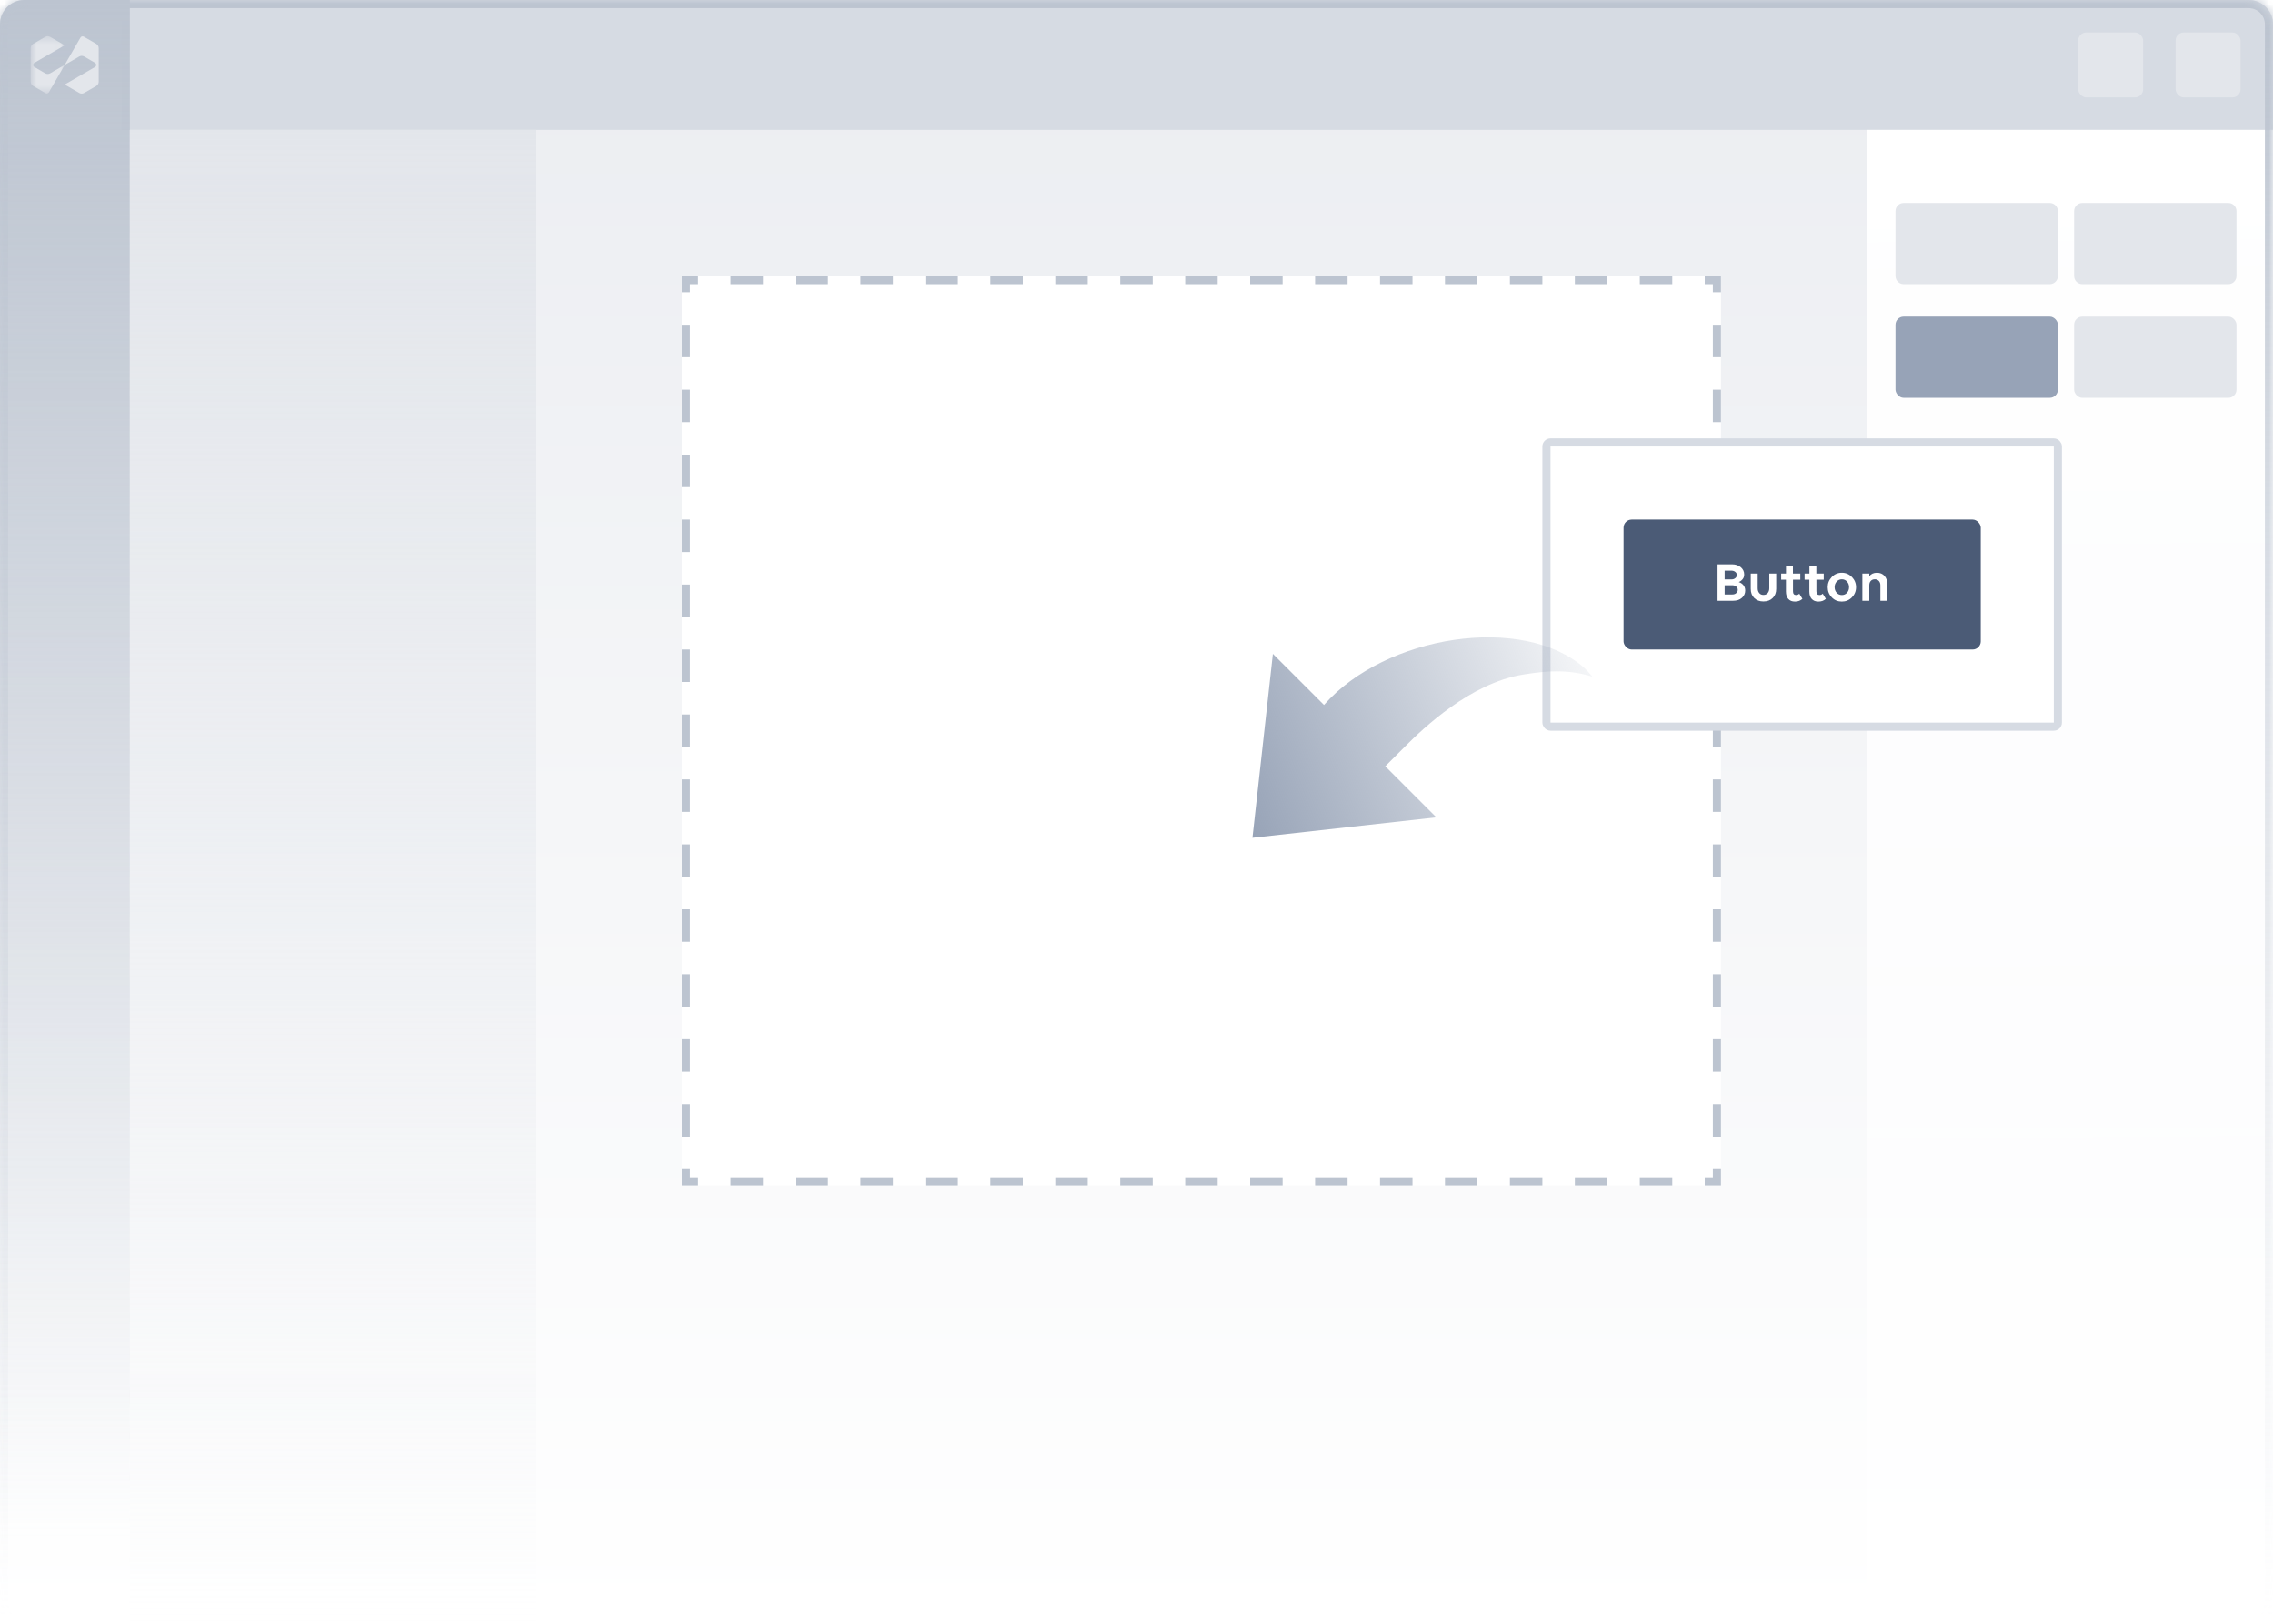 <svg width="280" height="200" viewBox="0 0 280 200" fill="none" xmlns="http://www.w3.org/2000/svg">
<g clip-path="url(#clip0_10787_26899)">
<mask id="path-1-inside-1_10787_26899" fill="white">
<path d="M0 3C0 1.343 1.343 0 3 0H277C278.657 0 280 1.343 280 3V197C280 198.657 278.657 200 277 200H3C1.343 200 0 198.657 0 197V3Z"/>
</mask>
<path d="M0 3C0 1.343 1.343 0 3 0H277C278.657 0 280 1.343 280 3V197C280 198.657 278.657 200 277 200H3C1.343 200 0 198.657 0 197V3Z" fill="url(#paint0_linear_10787_26899)"/>
<path d="M15 0H280V16H15V0Z" fill="#D6DBE3"/>
<path d="M0 200L0 1.78814e-06H16L16 200H0Z" fill="url(#paint1_linear_10787_26899)"/>
<mask id="mask0_10787_26899" style="mask-type:alpha" maskUnits="userSpaceOnUse" x="3" y="4" width="5" height="8">
<path d="M3.779 4.464H7.97V11.519H3.779V4.464Z" fill="white"/>
</mask>
<g mask="url(#mask0_10787_26899)">
<path fill-rule="evenodd" clip-rule="evenodd" d="M7.97 8L6.026 11.368C5.942 11.512 5.757 11.562 5.613 11.478L4.081 10.594C3.894 10.486 3.779 10.287 3.779 10.07V5.93C3.779 5.713 3.894 5.514 4.081 5.406L5.572 4.545C5.759 4.437 5.989 4.437 6.176 4.545L7.97 5.58L4.238 7.738C4.037 7.855 4.037 8.145 4.238 8.262L5.573 9.035C5.76 9.143 5.991 9.143 6.179 9.035L7.97 8Z" fill="#E3E6EB"/>
</g>
<path fill-rule="evenodd" clip-rule="evenodd" d="M7.97 8L9.914 4.632C9.998 4.487 10.183 4.438 10.327 4.521L11.859 5.405C12.046 5.513 12.161 5.713 12.161 5.929V10.07C12.161 10.286 12.046 10.486 11.859 10.594L10.368 11.454C10.181 11.563 9.951 11.562 9.764 11.455L7.97 10.419L11.702 8.261C11.903 8.145 11.903 7.854 11.702 7.738L10.367 6.965C10.18 6.857 9.949 6.857 9.761 6.965L7.97 8Z" fill="#E3E6EB"/>
<path d="M16 16H66V200H16V16Z" fill="url(#paint2_linear_10787_26899)"/>
<path d="M230 16H280V200H230V16Z" fill="url(#paint3_linear_10787_26899)"/>
<path d="M253.5 26C253.5 25.448 253.052 25 252.5 25H234.5C233.948 25 233.5 25.448 233.5 26V34C233.5 34.552 233.948 35 234.5 35H252.5C253.052 35 253.5 34.552 253.5 34V26Z" fill="#E3E6EB"/>
<path d="M275.5 26C275.5 25.448 275.052 25 274.5 25H256.5C255.948 25 255.5 25.448 255.5 26V34C255.5 34.552 255.948 35 256.5 35H274.5C275.052 35 275.5 34.552 275.5 34V26Z" fill="#E3E6EB"/>
<rect x="233.5" y="39" width="20" height="10" rx="1" fill="#97A3B7"/>
<rect x="255.5" y="39" width="20" height="10" rx="1" fill="#E3E6EB"/>
<rect x="256" y="4" width="8" height="8" rx="1" fill="#E3E6EB"/>
<path d="M84 34H212V146H84V34Z" fill="white"/>
<path fill-rule="evenodd" clip-rule="evenodd" d="M84 36V34H86V35H85V36H84ZM94 34H90V35H94V34ZM98 34V35H102V34H98ZM106 34V35H110V34H106ZM114 34V35H118V34H114ZM122 34V35H126V34H122ZM130 34V35H134V34H130ZM138 34V35H142V34H138ZM146 34V35H150V34H146ZM154 34V35H158V34H154ZM162 34V35H166V34H162ZM170 34V35H174V34H170ZM178 34V35H182V34H178ZM186 34V35H190V34H186ZM194 34V35H198V34H194ZM202 34V35H206V34H202ZM210 34V35H211V36H212V34H210ZM212 40H211V44H212V40ZM212 48H211V52H212V48ZM212 56H211V60H212V56ZM212 64H211V68H212V64ZM212 72H211V76H212V72ZM212 80H211V84H212V80ZM212 88H211V92H212V88ZM212 96H211V100H212V96ZM212 104H211V108H212V104ZM212 112H211V116H212V112ZM212 120H211V124H212V120ZM212 128H211V132H212V128ZM212 136H211V140H212V136ZM212 144H211V145H210V146H212V144ZM206 146V145H202V146H206ZM198 146V145H194V146H198ZM190 146V145H186V146H190ZM182 146V145H178V146H182ZM174 146V145H170V146H174ZM166 146V145H162V146H166ZM158 146V145H154V146H158ZM150 146V145H146V146H150ZM142 146V145H138V146H142ZM134 146V145H130V146H134ZM126 146V145H122V146H126ZM118 146V145H114V146H118ZM110 146V145H106V146H110ZM102 146V145H98V146H102ZM94 146V145H90V146H94ZM86 146V145H85V144H84V146H86ZM84 140H85V136H84V140ZM84 132H85V128H84V132ZM84 124H85V120H84V124ZM84 116H85V112H84V116ZM84 108H85V104H84V108ZM84 100H85V96H84V100ZM84 92H85V88H84V92ZM84 84H85V80H84V84ZM84 76H85V72H84V76ZM84 68H85V64H84V68ZM84 60H85V56H84V60ZM84 52H85V48H84V52ZM84 44H85V40H84V44Z" fill="#BCC4D0"/>
<rect x="268" y="4" width="8" height="8" rx="1" fill="#E3E6EB"/>
<rect x="190.5" y="54.5" width="63" height="35" rx="0.5" fill="white"/>
<rect x="200" y="64" width="44" height="16" rx="1" fill="#4B5B76"/>
<path d="M211.578 74H213.482C213.944 74 214.315 73.881 214.581 73.636C214.847 73.398 214.987 73.097 214.987 72.74C214.987 72.474 214.91 72.257 214.763 72.075C214.609 71.893 214.42 71.767 214.189 71.697C214.371 71.627 214.525 71.508 214.658 71.354C214.791 71.2 214.861 70.997 214.861 70.759C214.861 70.395 214.714 70.101 214.434 69.863C214.154 69.632 213.797 69.513 213.377 69.513H211.578V74ZM213.293 70.29C213.482 70.29 213.636 70.346 213.762 70.444C213.888 70.542 213.951 70.675 213.951 70.829C213.951 70.983 213.888 71.116 213.762 71.214C213.636 71.319 213.482 71.368 213.3 71.368H212.453V70.29H213.293ZM213.398 72.089C213.594 72.089 213.755 72.145 213.881 72.25C214.007 72.355 214.07 72.488 214.07 72.649C214.07 72.817 214 72.957 213.874 73.062C213.748 73.174 213.587 73.223 213.391 73.223H212.453V72.089H213.398Z" fill="white"/>
<path d="M216.524 70.647H215.67V72.523C215.67 72.999 215.81 73.377 216.097 73.657C216.384 73.944 216.762 74.084 217.238 74.084C217.707 74.084 218.085 73.944 218.372 73.657C218.659 73.377 218.806 72.999 218.806 72.523V70.647H217.952V72.46C217.952 72.705 217.882 72.901 217.756 73.055C217.623 73.209 217.448 73.279 217.238 73.279C217.021 73.279 216.846 73.209 216.72 73.055C216.587 72.901 216.524 72.705 216.524 72.46V70.647Z" fill="white"/>
<path d="M219.416 71.403H220.004V72.852C220.004 73.258 220.102 73.566 220.298 73.776C220.494 73.993 220.767 74.098 221.117 74.098C221.495 74.098 221.796 73.986 222.034 73.762L221.649 73.125C221.551 73.237 221.418 73.293 221.257 73.293C220.998 73.293 220.872 73.139 220.872 72.824V71.403H221.775V70.647H220.865V69.779H220.011V70.647H219.416V71.403Z" fill="white"/>
<path d="M222.301 71.403H222.889V72.852C222.889 73.258 222.987 73.566 223.183 73.776C223.379 73.993 223.652 74.098 224.002 74.098C224.38 74.098 224.681 73.986 224.919 73.762L224.534 73.125C224.436 73.237 224.303 73.293 224.142 73.293C223.883 73.293 223.757 73.139 223.757 72.824V71.403H224.66V70.647H223.75V69.779H222.896V70.647H222.301V71.403Z" fill="white"/>
<path d="M226.891 74.098C227.374 74.098 227.787 73.93 228.13 73.58C228.466 73.237 228.641 72.817 228.641 72.327C228.641 71.837 228.466 71.424 228.13 71.074C227.787 70.724 227.374 70.549 226.891 70.549C226.401 70.549 225.988 70.724 225.652 71.074C225.316 71.424 225.148 71.837 225.148 72.327C225.148 72.817 225.316 73.237 225.652 73.58C225.988 73.93 226.401 74.098 226.891 74.098ZM226.898 73.293C226.639 73.293 226.422 73.202 226.254 73.013C226.086 72.824 226.002 72.593 226.002 72.32C226.002 72.054 226.086 71.823 226.254 71.634C226.422 71.452 226.639 71.354 226.898 71.354C227.15 71.354 227.36 71.452 227.528 71.634C227.696 71.823 227.78 72.054 227.78 72.32C227.78 72.593 227.696 72.824 227.528 73.013C227.36 73.202 227.15 73.293 226.898 73.293Z" fill="white"/>
<path d="M230.272 72.096C230.272 71.872 230.328 71.69 230.454 71.557C230.573 71.424 230.741 71.354 230.958 71.354C231.161 71.354 231.322 71.424 231.448 71.557C231.574 71.69 231.637 71.872 231.637 72.096V74H232.491V71.97C232.491 71.536 232.372 71.186 232.141 70.934C231.91 70.682 231.602 70.549 231.217 70.549C230.804 70.549 230.489 70.696 230.272 70.976V70.647H229.418V74H230.272V72.096Z" fill="white"/>
<rect x="190.5" y="54.5" width="63" height="35" rx="0.5" stroke="#D6DBE3"/>
<g filter="url(#filter0_b_10787_26899)">
<path d="M170.645 94.381L173.163 91.864C175.226 89.798 181.076 84.16 187.579 83.093C190.893 82.549 193.386 82.48 196.174 83.346C195.862 82.98 195.535 82.626 195.195 82.286C187.579 75.564 170.645 78.234 163.094 86.829L156.8 80.536L154.283 103.191L176.938 100.674L170.645 94.381Z" fill="url(#paint4_linear_10787_26899)"/>
</g>
</g>
<path d="M-1 3C-1 0.791 0.791 -1 3 -1H277C279.209 -1 281 0.791 281 3H279C279 1.895 278.105 1 277 1H3C1.895 1 1 1.895 1 3H-1ZM280 200H0H280ZM3 200C0.791 200 -1 198.209 -1 196V3C-1 0.791 0.791 -1 3 -1V1C1.895 1 1 1.895 1 3V197C1 198.657 1.895 200 3 200ZM277 -1C279.209 -1 281 0.791 281 3V196C281 198.209 279.209 200 277 200C278.105 200 279 198.657 279 197V3C279 1.895 278.105 1 277 1V-1Z" fill="url(#paint5_linear_10787_26899)" mask="url(#path-1-inside-1_10787_26899)"/>
<defs>
<filter id="filter0_b_10787_26899" x="150.723" y="74.941" width="49.011" height="31.811" filterUnits="userSpaceOnUse" color-interpolation-filters="sRGB">
<feFlood flood-opacity="0" result="BackgroundImageFix"/>
<feGaussianBlur in="BackgroundImageFix" stdDeviation="1.78"/>
<feComposite in2="SourceAlpha" operator="in" result="effect1_backgroundBlur_10787_26899"/>
<feBlend mode="normal" in="SourceGraphic" in2="effect1_backgroundBlur_10787_26899" result="shape"/>
</filter>
<linearGradient id="paint0_linear_10787_26899" x1="140" y1="0" x2="140" y2="200" gradientUnits="userSpaceOnUse">
<stop stop-color="#EBEDF1"/>
<stop offset="1" stop-color="white"/>
</linearGradient>
<linearGradient id="paint1_linear_10787_26899" x1="8" y1="-2.29111e-07" x2="8" y2="189.5" gradientUnits="userSpaceOnUse">
<stop stop-color="#BCC4D0"/>
<stop offset="1" stop-color="#BCC4D0" stop-opacity="0"/>
</linearGradient>
<linearGradient id="paint2_linear_10787_26899" x1="41" y1="16" x2="41" y2="200" gradientUnits="userSpaceOnUse">
<stop stop-color="#E3E6EB"/>
<stop offset="1" stop-color="#EBEDF1" stop-opacity="0"/>
</linearGradient>
<linearGradient id="paint3_linear_10787_26899" x1="237.5" y1="16" x2="238.751" y2="181.6" gradientUnits="userSpaceOnUse">
<stop stop-color="white"/>
<stop offset="1" stop-color="white" stop-opacity="0.6"/>
</linearGradient>
<linearGradient id="paint4_linear_10787_26899" x1="154.205" y1="103.562" x2="202.5" y2="85.5" gradientUnits="userSpaceOnUse">
<stop stop-color="#97A3B7"/>
<stop offset="1" stop-color="#97A3B7" stop-opacity="0"/>
</linearGradient>
<linearGradient id="paint5_linear_10787_26899" x1="140" y1="0" x2="140" y2="200" gradientUnits="userSpaceOnUse">
<stop stop-color="#BCC4D0"/>
<stop offset="1" stop-color="#D6DBE3" stop-opacity="0"/>
</linearGradient>
<clipPath id="clip0_10787_26899">
<path d="M0 3C0 1.343 1.343 0 3 0H277C278.657 0 280 1.343 280 3V197C280 198.657 278.657 200 277 200H3C1.343 200 0 198.657 0 197V3Z" fill="white"/>
</clipPath>
</defs>
</svg>
